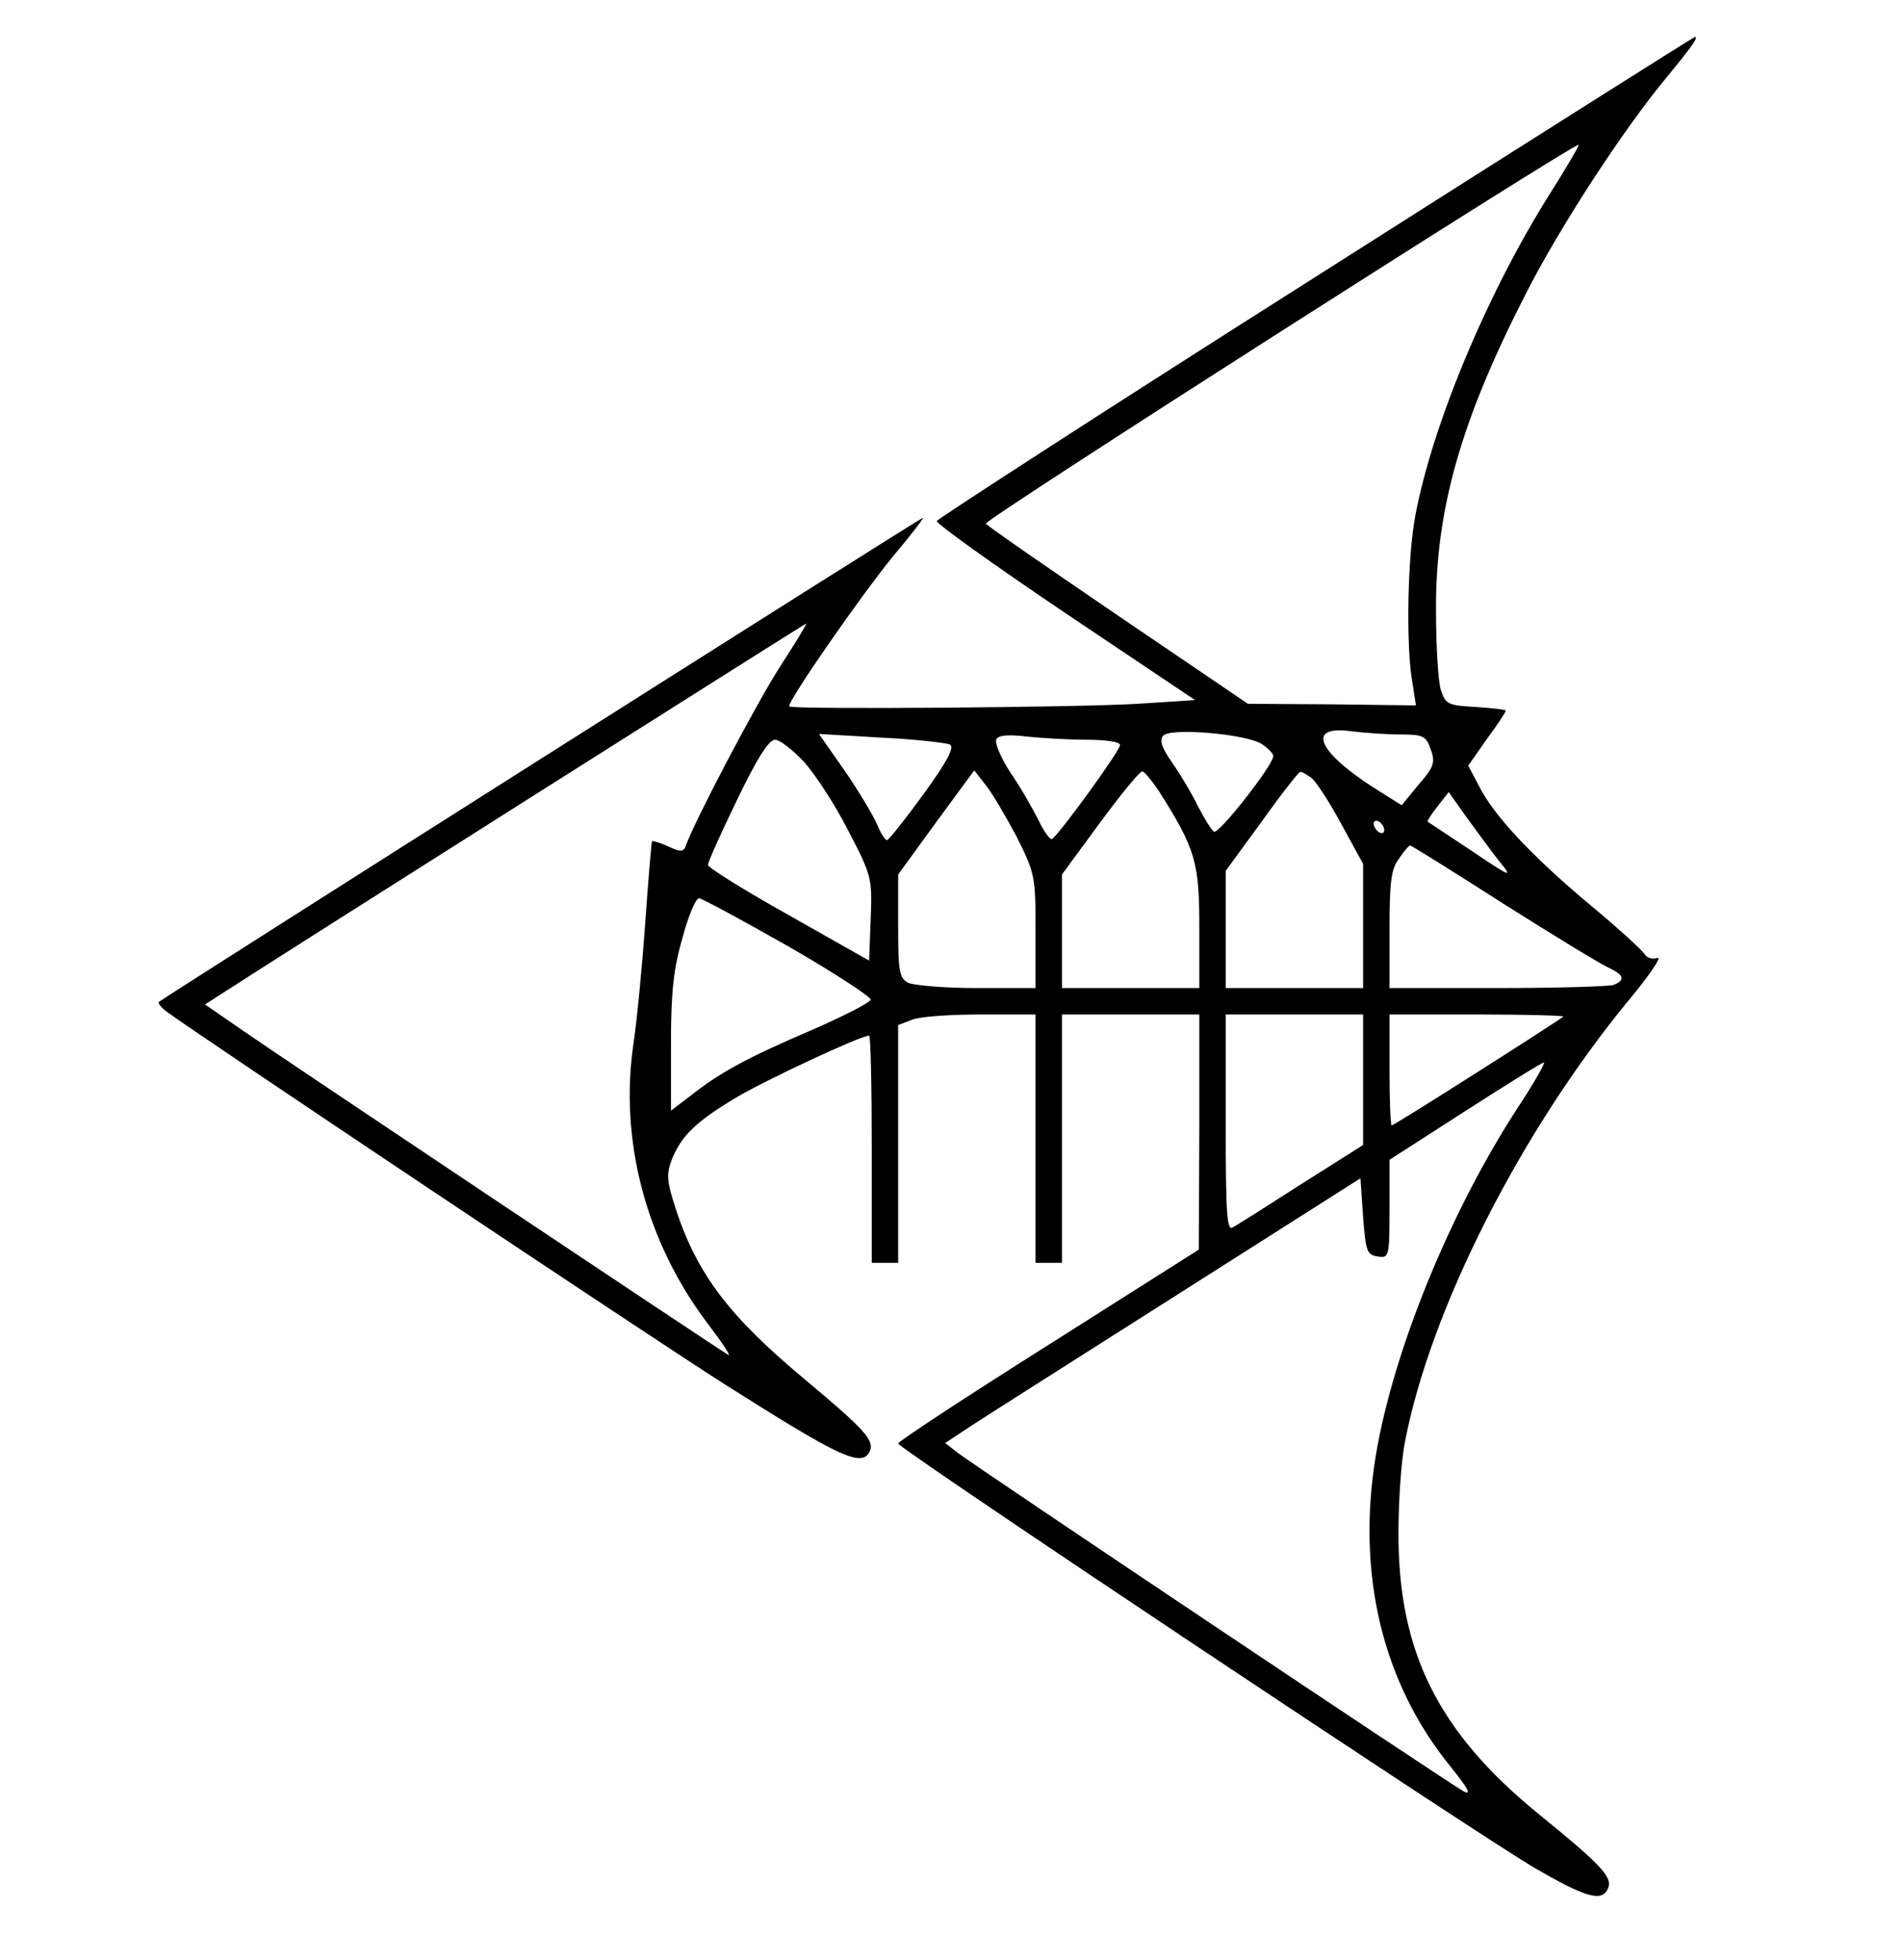 <?xml version="1.0" standalone="no"?>
<!DOCTYPE svg PUBLIC "-//W3C//DTD SVG 20010904//EN"
 "http://www.w3.org/TR/2001/REC-SVG-20010904/DTD/svg10.dtd">
<svg version="1.0" xmlns="http://www.w3.org/2000/svg"
 width="360pt" height="371pt" viewBox="0 0 360 371"
 preserveAspectRatio="xMidYMid meet">
<g transform="translate(0,371) scale(0.1,-0.1)"
fill="#000000" stroke="none">
<path d="M2490 3186 c-393 -249 -715 -458 -717 -462 -1 -5 108 -83 243 -174
l246 -165 -109 -7 c-114 -7 -653 -11 -659 -5 -6 6 134 208 197 285 33 39 58
72 56 72 -5 0 -1437 -908 -1446 -916 -3 -2 4 -11 15 -19 49 -37 926 -623 1059
-707 218 -138 258 -157 272 -123 7 20 -12 41 -122 133 -143 119 -204 198 -245
321 -18 55 -19 68 -9 95 18 46 46 73 121 118 57 34 237 118 253 118 3 0 5 -97
5 -215 l0 -215 25 0 25 0 0 225 0 225 26 10 c14 6 72 10 130 10 l104 0 0 -235
0 -235 25 0 25 0 0 235 0 235 130 0 130 0 0 -222 -1 -223 -284 -180 c-157 -99
-285 -183 -285 -187 0 -9 1077 -727 1201 -801 101 -59 132 -68 143 -40 8 21
-15 45 -132 140 -190 155 -266 307 -265 533 0 58 5 134 12 170 48 251 219 588
423 836 40 48 65 85 55 81 -9 -3 -20 0 -24 7 -5 8 -51 50 -104 94 -110 92
-182 169 -210 225 l-20 38 35 50 c20 27 36 51 36 54 0 2 -26 5 -57 7 -53 3
-57 5 -66 33 -5 17 -9 84 -9 150 -1 190 47 359 170 599 64 126 184 310 266
409 51 62 61 77 54 77 -2 0 -325 -204 -718 -454z m444 158 c-118 -187 -222
-435 -255 -609 -15 -78 -18 -246 -6 -315 l7 -45 -159 2 -159 1 -246 167 c-135
92 -248 170 -250 174 -4 7 1116 722 1122 717 1 -2 -23 -43 -54 -92z m-1461
-901 c-47 -75 -161 -292 -175 -334 -4 -11 -10 -12 -33 -1 -15 7 -29 11 -31 10
-1 -2 -7 -73 -13 -158 -6 -85 -16 -186 -22 -225 -27 -184 24 -375 139 -528 29
-38 47 -65 40 -61 -22 13 -840 559 -916 612 l-74 51 39 25 c70 46 1097 696
1099 696 2 0 -22 -39 -53 -87z m915 -141 c12 -8 22 -18 22 -23 0 -17 -103
-148 -112 -143 -5 3 -18 24 -30 47 -11 23 -33 60 -49 83 -21 30 -25 44 -17 52
15 15 156 3 186 -16z m262 18 c44 0 49 -3 58 -28 9 -25 6 -34 -23 -67 l-32
-39 -54 34 c-107 69 -126 118 -41 106 25 -3 66 -6 92 -6z m-852 -19 c9 -5 -5
-32 -50 -94 -35 -48 -66 -87 -69 -87 -4 0 -12 13 -19 30 -7 16 -34 62 -61 101
l-49 70 118 -7 c64 -3 123 -10 130 -13z m260 9 c34 0 62 -4 62 -10 0 -11 -118
-173 -129 -178 -4 -1 -15 14 -25 35 -10 20 -33 61 -53 90 -19 29 -31 58 -27
64 4 8 24 9 58 5 28 -3 79 -6 114 -6z m-537 -41 c21 -23 59 -81 84 -130 45
-86 46 -91 43 -168 l-3 -79 -152 86 c-84 47 -153 90 -153 95 0 6 25 61 55 123
37 77 60 114 72 114 9 0 33 -19 54 -41z m403 -142 c35 -70 36 -75 36 -179 l0
-108 -111 0 c-61 0 -119 5 -130 10 -17 9 -19 22 -19 108 l0 97 72 99 72 98 21
-27 c12 -14 38 -59 59 -98z m270 85 c69 -109 76 -134 76 -257 l0 -115 -130 0
-130 0 0 108 0 107 72 98 c39 53 75 97 80 97 4 0 18 -17 32 -38z m288 26 c9
-7 35 -47 57 -88 l41 -75 0 -117 0 -118 -130 0 -130 0 0 111 0 111 68 93 c37
52 70 94 73 94 3 1 12 -5 21 -11z m355 -157 c27 -33 25 -33 -52 19 -44 29 -81
54 -83 55 -1 1 7 14 19 29 l21 27 34 -48 c19 -26 46 -63 61 -82z m-217 58 c0
-6 -4 -7 -10 -4 -5 3 -10 11 -10 16 0 6 5 7 10 4 6 -3 10 -11 10 -16z m225
-139 c95 -60 185 -115 199 -121 30 -14 33 -24 10 -33 -9 -3 -108 -6 -220 -6
l-204 0 0 111 c0 89 3 115 18 134 9 14 19 25 21 25 2 0 81 -49 176 -110z
m-1353 -81 c87 -50 157 -96 156 -101 -2 -6 -53 -32 -113 -58 -121 -52 -171
-79 -227 -123 l-38 -29 0 127 c0 100 5 142 22 201 11 41 25 74 31 74 5 0 81
-41 169 -91z m1088 -252 l0 -124 -117 -74 c-64 -41 -122 -78 -130 -82 -11 -7
-13 30 -13 198 l0 205 130 0 130 0 0 -123z m379 119 c-9 -8 -320 -206 -325
-206 -2 0 -4 47 -4 105 l0 105 167 0 c91 0 164 -2 162 -4z m-86 -172 c-129
-198 -236 -461 -269 -659 -37 -225 13 -431 142 -589 33 -41 40 -55 24 -46 -28
15 -926 616 -958 641 l-23 18 53 35 c29 19 206 131 393 250 l340 216 5 -73 c5
-65 7 -72 28 -75 21 -3 22 -1 22 90 l0 93 143 92 c78 50 145 92 149 92 4 1
-18 -38 -49 -85z"/>
</g>
</svg>
